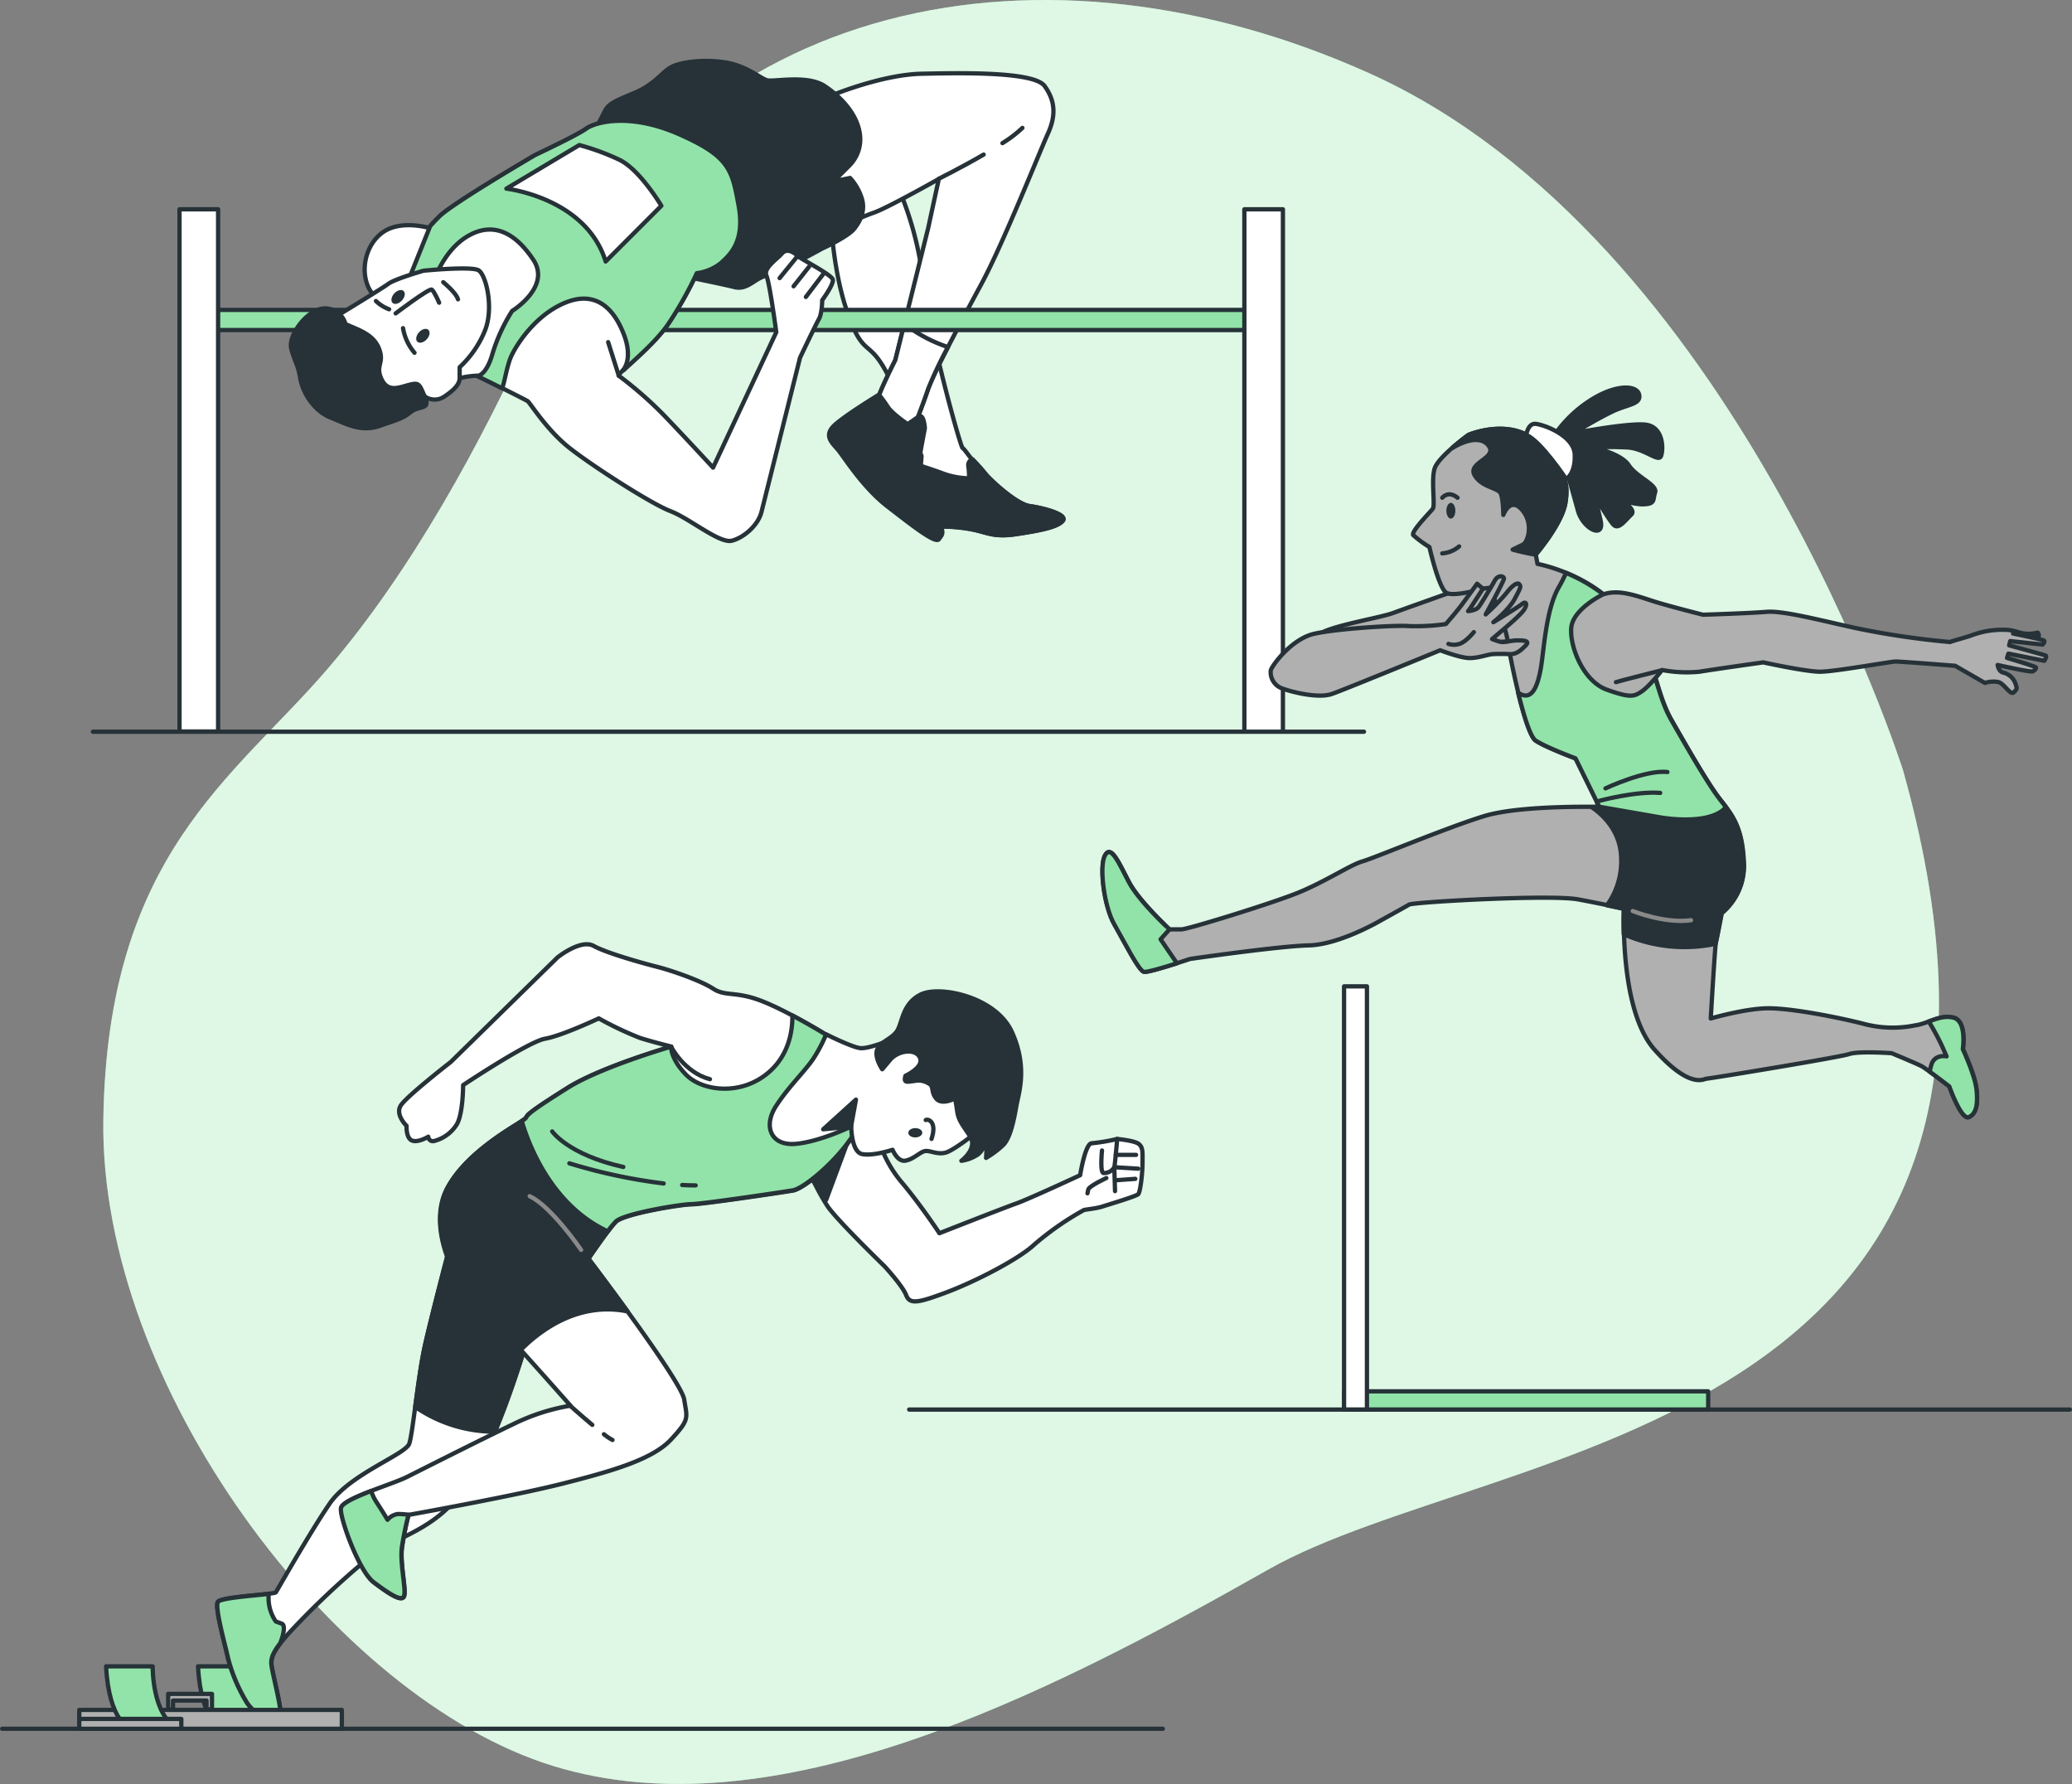 <svg xmlns="http://www.w3.org/2000/svg" viewBox="0 0 483.63 416.31"><rect x="0" y="0" width="483.63" height="416.31" fill="#808080" stroke="none"/><g id="background-simple"><path d="M452.57,220.56S413.32,96.25,328,57.86c-75.3-33.89-159.58-19-194.81,58.71-12.56,27.7-28.88,57.59-48.44,80.35-21.94,25.51-51.37,43.29-52.27,105.16s53.73,135,105,150.77S251.5,437,304.41,407,496.25,376.4,452.57,220.56Z" transform="translate(-8.36 -40.75)" style="fill:#92E3A9"></path><path d="M452.57,220.56S413.32,96.25,328,57.86c-75.3-33.89-159.58-19-194.81,58.71-12.56,27.7-28.88,57.59-48.44,80.35-21.94,25.51-51.37,43.29-52.27,105.16s53.73,135,105,150.77S251.5,437,304.41,407,496.25,376.4,452.57,220.56Z" transform="translate(-8.36 -40.75)" style="fill:#fff;opacity:0.7"></path></g><g id="floor-3"><line x1="21.69" y1="170.75" x2="318.37" y2="170.75" style="fill:none;stroke:#263238;stroke-linecap:round;stroke-linejoin:round"></line></g><g id="floor-2"><line x1="212.21" y1="328.93" x2="483.13" y2="328.93" style="fill:none;stroke:#263238;stroke-linecap:round;stroke-linejoin:round"></line></g><g id="floor-1"><line x1="0.5" y1="403.42" x2="271.42" y2="403.42" style="fill:none;stroke:#263238;stroke-linecap:round;stroke-linejoin:round"></line></g><g id="Hurdle"><rect x="313.72" y="324.68" width="84.99" height="4.24" style="fill:#92E3A9;stroke:#263238;stroke-linecap:round;stroke-linejoin:round"></rect><rect x="313.72" y="230.17" width="5.34" height="98.75" style="fill:#fff;stroke:#263238;stroke-linecap:round;stroke-linejoin:round"></rect></g><g id="character-1"><path d="M213.43,306.69A27.82,27.82,0,0,0,219,316.85c4.4,5.25,8.63,11.68,8.63,11.68s15.07-5.93,17.95-6.94,14.9-6.6,14.9-6.6,1.18-7.45,2.71-7.45a45,45,0,0,0,5.92-1s4.07.34,5.08,1.18.85,2,.85,4.41-.51,6.77-1,7.28-6.77,2.37-8.29,2.87-3.9.68-4.41.85a68.19,68.19,0,0,0-11.51,8c-3.55,3.38-13.71,8.63-20.48,11.17s-8.64,2.88-9.48.68-5.08-6.77-5.08-6.77-10.84-10.5-13.21-13.89a50.16,50.16,0,0,1-4.4-8.46s5.76-8.8,8.13-11.85S213.43,306.69,213.43,306.69Z" transform="translate(-8.36 -40.75)" style="fill:#fff;stroke:#263238;stroke-linecap:round;stroke-linejoin:round"></path><polygon points="198.11 265.79 192.84 279.98 189.54 275.19 198.11 265.79" style="fill:#263238;stroke:#263238;stroke-linecap:round;stroke-linejoin:round"></polygon><path d="M265.58,309.23s-.51,5.08.34,5.25a2.79,2.79,0,0,0,2.54-1.36c.16-.67.67-6.6.67-6.6" transform="translate(-8.36 -40.75)" style="fill:none;stroke:#263238;stroke-linecap:round;stroke-linejoin:round"></path><polyline points="260.26 277.96 260.09 272.38 265.68 272.72" style="fill:none;stroke:#263238;stroke-linecap:round;stroke-linejoin:round"></polyline><line x1="260.43" y1="269.5" x2="265.17" y2="269.5" style="fill:none;stroke:#263238;stroke-linecap:round;stroke-linejoin:round"></line><line x1="260.43" y1="275.42" x2="265" y2="275.09" style="fill:none;stroke:#263238;stroke-linecap:round;stroke-linejoin:round"></line><path d="M266.59,315.66s-4.06,1.86-4.23,2.71l-.17.85" transform="translate(-8.36 -40.75)" style="fill:none;stroke:#263238;stroke-linecap:round;stroke-linejoin:round"></path><path d="M60.25,444.14s-5-1.5-5.67-14.54H65.41s-.21,11.66,6.06,14.54Z" transform="translate(-8.36 -40.75)" style="fill:#92E3A9;stroke:#263238;stroke-linecap:round;stroke-linejoin:round"></path><path d="M113.37,331.58s-4.06,15.4-5.75,22.85-2.88,20.66-3.73,23.2S90,384.74,85.27,391.68s-12.19,20.15-12.53,20.65-12.7,1-13.54,2.21,1.86,10.66,2.37,13.2A38.55,38.55,0,0,0,66,438.07c1.69,2.54,4.4,3.72,5.59,3.55s2.2,0,2.2-1.69-1.7-8.3-2-10.33.33-3.55,3.89-7.62a194.17,194.17,0,0,1,18.45-17.43c7.11-5.93,15.58-5.93,23.54-17.61s15.06-38.09,15.06-38.09Z" transform="translate(-8.36 -40.75)" style="fill:#fff;stroke:#263238;stroke-linecap:round;stroke-linejoin:round"></path><path d="M123.84,374.84a235.7,235.7,0,0,0,8.83-26l-19.3-17.27s-4.06,15.4-5.75,22.85c-.92,4.05-1.69,9.81-2.34,14.62A32.58,32.58,0,0,0,123.84,374.84Z" transform="translate(-8.36 -40.75)" style="fill:#263238;stroke:#263238;stroke-linecap:round;stroke-linejoin:round"></path><path d="M73.76,439.93c0-1.69-1.7-8.3-2-10.33-.27-1.61.1-2.9,2-5.39v0s1.69-4.07.34-4.58l-1.36-.5a9.55,9.55,0,0,1-1.69-5.25c0-.42,0-.81,0-1.18-3.5.42-11.15.93-11.81,1.86-.85,1.18,1.86,10.66,2.37,13.2A38.55,38.55,0,0,0,66,438.07c1.69,2.54,4.4,3.72,5.59,3.55S73.76,441.62,73.76,439.93Z" transform="translate(-8.36 -40.75)" style="fill:#92E3A9;stroke:#263238;stroke-linecap:round;stroke-linejoin:round"></path><path d="M201.07,282.14s-8.8-5.42-14.9-7.79-8.46-1-11.34-2.88-9.65-4.23-13-5.08-11.85-3.21-14.89-4.9-8.47,2.7-8.47,2.7l-24.89,24.38s-10.32,8-11.68,10.16,1.36,4.74,1.36,4.74-.17,2.71,1.18,3.39,3.89-.85,3.89-.85a1.07,1.07,0,0,0,1.36,1,8.77,8.77,0,0,0,5.08-3.56c1.69-2.2,1.69-9.48,1.69-9.48s15.24-10.16,19.13-10.83,12.53-4.74,12.53-4.74a78.77,78.77,0,0,0,9.65,4.57c3.22,1,7.28,2,7.28,2s-16.42,4.74-24.21,9.65-9.31,6.09-9.65,6.94-13.21,6.94-18.28,16.25,2,22.52,5.75,25.91,22.86,25.05,22.86,25.05a47.8,47.8,0,0,0-13.55,4.41c-7.78,3.72-20.82,10.32-24.55,12.19s-15.06,5.07-15.4,7.27S92.21,407.42,95.6,410s6.6,4.74,7.11,3.22-1-7.62-.51-11.34a76.2,76.2,0,0,1,1.52-7.62s24.55-4.4,35.9-7.28,21-5.59,25.39-10.33,3.73-4.91,3.05-9.31-22.35-32.85-22.35-32.85,4.57-6.77,6.43-8.63,15.24-4.06,17.61-4.06,20.66-2.71,23.7-3.22,13-9.14,15.75-16.08-1.86-13.72-3.73-16.43A12.34,12.34,0,0,0,201.07,282.14Z" transform="translate(-8.36 -40.75)" style="fill:#fff;stroke:#263238;stroke-linecap:round;stroke-linejoin:round"></path><path d="M165,285s3.05,6,9.07,7.59" transform="translate(-8.36 -40.75)" style="fill:none;stroke:#263238;stroke-linecap:round;stroke-linejoin:round"></path><path d="M145.71,334.45s2.92-4.32,5-7c-2.29-1.83-6.3-5.75-11.13-13.48a111.75,111.75,0,0,1-7.47-13.51,3.37,3.37,0,0,0-1,1.15c-.34.85-13.21,6.94-18.28,16.25s2,22.52,5.75,25.91c1.68,1.52,6.49,6.76,11.26,12.06,4.23-4.3,13.26-11.44,25-9.05C150,340.12,145.71,334.45,145.71,334.45Z" transform="translate(-8.36 -40.75)" style="fill:#263238;stroke:#263238;stroke-linecap:round;stroke-linejoin:round"></path><path d="M144,332.42s-6.94-10.16-12-12.53" transform="translate(-8.36 -40.75)" style="fill:none;stroke:#8a8a8a;stroke-linecap:round;stroke-linejoin:round"></path><path d="M149.32,375.44a12.87,12.87,0,0,0,2,1.34" transform="translate(-8.36 -40.75)" style="fill:none;stroke:#263238;stroke-linecap:round;stroke-linejoin:round"></path><path d="M141.48,368.82s2.57,2.3,5.13,4.44" transform="translate(-8.36 -40.75)" style="fill:none;stroke:#263238;stroke-linecap:round;stroke-linejoin:round"></path><path d="M103.72,394.22a23.88,23.88,0,0,0-2.54-.17,4,4,0,0,0-2.37,1.35s-1.18-2-2.54-4.06A10.65,10.65,0,0,1,95,388.68c-3.6,1.39-6.88,2.85-7.06,4-.34,2.21,4.23,14.73,7.62,17.27s6.6,4.74,7.11,3.22-1-7.62-.51-11.34A76.2,76.2,0,0,1,103.72,394.22Z" transform="translate(-8.36 -40.75)" style="fill:#92E3A9;stroke:#263238;stroke-linecap:round;stroke-linejoin:round"></path><path d="M201.07,282.14s-3.58-2.21-7.76-4.42c.05,3.12-.59,8.72-5.1,12.89-6.61,6.09-15.92,4.74-19.64,1S165,285,165,285s-16.42,4.74-24.21,9.65-9.31,6.09-9.65,6.94a3.43,3.43,0,0,1-1,.76c1.57,5.37,6.88,19.62,20.06,25.73a26.25,26.25,0,0,1,1.9-2.28c1.87-1.86,15.24-4.06,17.61-4.06s20.66-2.71,23.7-3.22,13-9.14,15.75-16.08-1.86-13.72-3.73-16.43A12.34,12.34,0,0,0,201.07,282.14Z" transform="translate(-8.36 -40.75)" style="fill:#92E3A9;stroke:#263238;stroke-linecap:round;stroke-linejoin:round"></path><path d="M167.59,317.28c1.06.06,2.11.09,3.14.09" transform="translate(-8.36 -40.75)" style="fill:none;stroke:#263238;stroke-linecap:round;stroke-linejoin:round"></path><path d="M141.26,312.22a128.43,128.43,0,0,0,22,4.7" transform="translate(-8.36 -40.75)" style="fill:none;stroke:#263238;stroke-linecap:round;stroke-linejoin:round"></path><path d="M137.25,304.78s3.72,5.43,16.6,8.29" transform="translate(-8.36 -40.75)" style="fill:none;stroke:#263238;stroke-linecap:round;stroke-linejoin:round"></path><polygon points="39.25 395.28 39.25 398.88 40.38 398.88 40.38 396.83 48.21 396.83 48.21 398.88 49.48 398.88 49.48 395.28 39.25 395.28" style="fill:#b0b0b0;stroke:#263238;stroke-linecap:round;stroke-linejoin:round"></polygon><rect x="18.5" y="399.02" width="61.29" height="4.4" style="fill:#b0b0b0;stroke:#263238;stroke-linecap:round;stroke-linejoin:round"></rect><path d="M38.79,444.14s-5-1.5-5.67-14.54H44s-.21,11.66,6,14.54Z" transform="translate(-8.36 -40.75)" style="fill:#92E3A9;stroke:#263238;stroke-linecap:round;stroke-linejoin:round"></path><path d="M48,440" transform="translate(-8.36 -40.75)" style="fill:#fff;stroke:#263238;stroke-linecap:round;stroke-linejoin:round"></path><path d="M236.46,304.83s-5.42,4.4-7.45,4.91-3.73-.68-4.91-.34-2.54,1.86-4.4,2.2-3-2.54-3-2.54-4.57,1.52-7.11,1-2.54-6.44-2.54-6.44-7.28,3.56-13,4.06-7.62-4.06-4.57-8.8,7.11-8.46,9-11.51a35.28,35.28,0,0,0,2.71-5.25s6.1,3.05,8,3.22,6.43-1.7,6.43-1.7,8-2.87,9.32-4.23,11.51,11.85,13.54,17.61S236.46,304.83,236.46,304.83Z" transform="translate(-8.36 -40.75)" style="fill:#fff;stroke:#263238;stroke-linecap:round;stroke-linejoin:round"></path><polygon points="198.64 262.9 199.79 256.6 192.14 263.53 198.64 262.9" style="fill:#263238;stroke:#263238;stroke-linecap:round;stroke-linejoin:round"></polygon><path d="M224.44,302.12c.5-.34,2.71.34,1.35,4.4" transform="translate(-8.36 -40.75)" style="fill:none;stroke:#263238;stroke-linecap:round;stroke-linejoin:round"></path><path d="M222,306.18c-.89,0-1.62-.47-1.63-1.07S221.08,304,222,304s1.62.47,1.63,1.08S222.89,306.17,222,306.18Z" transform="translate(-8.36 -40.75)" style="fill:#263238"></path><path d="M219.7,291.79s4.4-2,3.38-4.23-5.08-1.7-6.94.51l-1.86,2.2s-1.86-2.71-1.19-4.57,3.22-2.37,4.57-4.24,1.19-6.43,5.59-8.63,17.61.51,21.33,8.8,1.53,14.22,1,17.27-1.36,7.28-3,9a22,22,0,0,1-4.06,3.05l.34-5.92s-.34,4.23-2.71,5.41a9,9,0,0,1-3.39,1.19s3.9-2.88,2-5.76-2.7-3.72-3-5.92-.51-2.88-.51-2.88-3.05,1.69-4.4,0-.34-2.88-1.87-3.56a4.39,4.39,0,0,0-3.21-.5C220.2,293.14,219.19,293.65,219.7,291.79Z" transform="translate(-8.36 -40.75)" style="fill:#263238;stroke:#263238;stroke-linecap:round;stroke-linejoin:round"></path><rect x="18.5" y="401.12" width="23.82" height="2.3" style="fill:#b0b0b0;stroke:#263238;stroke-linecap:round;stroke-linejoin:round"></rect></g><g id="character-3"><path d="M218.29,85.15a79.08,79.08,0,0,1,5.56,21.26c1.14,11.3,8.61,38.49,9.19,38.88s1.72,2.29,2.3,2.68a46.18,46.18,0,0,1,3.25,3.64c1.92,2.1,7.28,6.89,10.15,7.27s9,1.92,7.66,3.45-5.74,2.3-10.72,3.06-6.51-.19-9.77-.95a36.38,36.38,0,0,0-9-.77c-3.06,0-4.21-2.3-4.21-4.79s.76-11.68.76-11.68-5-14.17-8.81-20.68-5-2.68-8.61-13.21-3.83-23.37-3.83-23.37Z" transform="translate(-8.36 -40.75)" style="fill:#fff;stroke:#263238;stroke-linecap:round;stroke-linejoin:round"></path><path d="M234.38,149.5a22.08,22.08,0,0,1,.19,2.87,18.84,18.84,0,0,1-5.75-1c-1.88-.72-4.42-1.55-5.54-1.92-.23,2.9-.58,7.7-.58,9.39,0,2.49,1.15,4.79,4.21,4.79a36.38,36.38,0,0,1,9,.77c3.26.76,4.79,1.72,9.77.95s9.38-1.53,10.72-3.06-4.79-3.06-7.66-3.45-8.23-5.17-10.15-7.27a46.18,46.18,0,0,0-3.25-3.64A1.41,1.41,0,0,0,234.38,149.5Z" transform="translate(-8.36 -40.75)" style="fill:#263238;stroke:#263238;stroke-linecap:round;stroke-linejoin:round"></path><path d="M203.16,62.75s11.3-4.6,20.3-4.79,26.24-.57,28.73,2.87,2.68,6.9.76,11.11S242.42,97.79,237.44,107,226,128.43,225,131.5s-3.83,10.34-3.83,10.34-.57,2.3-3.06.57-5.55-5.17-5.17-7.47,4.4-10.14,4.4-10.14L225,94l2.49-11.49s-11.87,6.71-15.12,7.85-9.58,4-9.58,4a11.23,11.23,0,0,1-5.17-6.9c-1-4.59-1-16.47,1-20.11A9.52,9.52,0,0,1,203.16,62.75Z" transform="translate(-8.36 -40.75)" style="fill:#fff;stroke:#263238;stroke-linecap:round;stroke-linejoin:round"></path><path d="M219.44,116.32l-2.11,8.48s-4,7.85-4.4,10.14,2.68,5.75,5.17,7.47,3.06-.57,3.06-.57S224,134.56,225,131.5a96.44,96.44,0,0,1,4.62-9.76A34.1,34.1,0,0,1,219.44,116.32Z" transform="translate(-8.36 -40.75)" style="fill:#fff;stroke:#263238;stroke-linecap:round;stroke-linejoin:round"></path><path d="M224.23,140.69s-.19-3.64-1.53-2.68-2.49,1.72-2.49,1.72-3.64-2.49-4.6-4a27.3,27.3,0,0,0-2.11-2.87s-8.8,5.36-10.72,7.47-.38,3.64,1,5.17,5.74,8.81,11.68,13.4,11.3,8.81,12.06,7.66,1.54-1.15-.57-5.36S222.5,151,222.7,149.31,224.23,140.69,224.23,140.69Z" transform="translate(-8.36 -40.75)" style="fill:#263238;stroke:#263238;stroke-linecap:round;stroke-linejoin:round"></path><path d="M242.35,74.15A28,28,0,0,0,247,70.6" transform="translate(-8.36 -40.75)" style="fill:none;stroke:#263238;stroke-linecap:round;stroke-linejoin:round"></path><path d="M227.48,82.47s5.29-2.64,10.48-5.65" transform="translate(-8.36 -40.75)" style="fill:none;stroke:#263238;stroke-linecap:round;stroke-linejoin:round"></path><rect x="44.25" y="72.32" width="251.28" height="4.7" style="fill:#92E3A9;stroke:#263238;stroke-linecap:round;stroke-linejoin:round"></rect><polyline points="50.91 170.17 50.91 48.84 41.9 48.84 41.9 170.17" style="fill:#fff;stroke:#263238;stroke-linecap:round;stroke-linejoin:round"></polyline><polyline points="299.45 170.17 299.45 48.84 290.45 48.84 290.45 170.17" style="fill:#fff;stroke:#263238;stroke-linecap:round;stroke-linejoin:round"></polyline><path d="M169.08,105.45s7.66,1.54,10.72,2.3,4.79-2.11,7.47-2.68,13-6.32,13-6.32,5.94-2.68,7.47-4.6,2.68-4.4,1.72-7.27a12.68,12.68,0,0,0-2.68-4.6l-3.83.77,3.64-3.64a8.65,8.65,0,0,0,2.49-7.28c-.57-4.59-4.21-8.62-8.23-11.3s-11.88-.95-13.41-1.34-4.79-3.44-10-4.21-10.34,0-12.45,1.15-3.83,4-8.42,5.94-6.13,2.48-7.09,4.4-2.49,4.79-2.49,4.79,11.3-1.34,19.73,4.79,10.15,15.89,8.81,19-7.85,7.86-7.85,9S169.08,105.45,169.08,105.45Z" transform="translate(-8.36 -40.75)" style="fill:#263238;stroke:#263238;stroke-linecap:round;stroke-linejoin:round"></path><path d="M115.65,129a20.15,20.15,0,0,1,4-.58c.57.2,11.3,5.56,11.87,5.94s4.41,6.7,9.77,10.92,19,13,23.55,14.74,11.49,7.66,14.37,6.9,6.12-3.64,6.89-6.71,9-36,9-36,3.64-7.66,4.4-9,.77-4.4.77-4.4,2.68-3.64,2.49-4.79-7.47-4.79-8.23-5.56-2.49-1.91-3.64-.57-4.41,3.45-3.64,5.17,2.3,13.21,2.3,13.21l-14.75,31.6s-7.08-7.66-11.49-12.25a91.13,91.13,0,0,0-10.53-9.2c-.58-.38,7.66-6.51,11.49-12.06A88.21,88.21,0,0,0,171,104.5a11.36,11.36,0,0,0,5.55-2.3c2.11-1.92,5.75-5,4.22-13.41S178.65,77.3,167,72.13s-19.73-2.87-21.83-1.34-11.88,6.13-11.88,6.13-19.34,11.3-22.4,14.36-2.3,2.68-2.3,2.68-6.32-1.91-10.53.77-5.75,8.81-3.64,13.21,12.06,8.62,12.06,8.62l5.75,9.38Z" transform="translate(-8.36 -40.75)" style="fill:#fff;stroke:#263238;stroke-linecap:round;stroke-linejoin:round"></path><line x1="186.18" y1="59.73" x2="181.97" y2="64.9" style="fill:none;stroke:#263238;stroke-linecap:round;stroke-linejoin:round"></line><line x1="188.86" y1="62.22" x2="185.23" y2="66.81" style="fill:none;stroke:#263238;stroke-linecap:round;stroke-linejoin:round"></line><line x1="192.31" y1="63.75" x2="188.1" y2="69.3" style="fill:none;stroke:#263238;stroke-linecap:round;stroke-linejoin:round"></line><path d="M127.9,113.31a40.33,40.33,0,0,0-4.59,10c-1.54,5.37-3.64,5.17-3.64,5.17.28.1,3,1.44,5.77,2.82a.45.45,0,0,0,.16-.14c.39-.57,1-4.59,1.92-6.89s5.36-9.77,12.64-12.83,11.49,1.34,13.79,7.28-.19,8.42-.19,8.42l.16,0c2.31-2.18,7.54-6.6,10.37-10.7A88.21,88.21,0,0,0,171,104.5a11.36,11.36,0,0,0,5.55-2.3c2.11-1.92,5.75-5,4.22-13.41S178.65,77.3,167,72.13s-19.73-2.87-21.83-1.34-11.88,6.13-11.88,6.13-19.34,11.3-22.4,14.36c-1.23,1.23-1.83,1.9-2.13,2.26l-.17.42-5,12.45,6.32-.77s2.3-6.89,8-10,10.73-.58,14.94,5.74S127.9,113.31,127.9,113.31Z" transform="translate(-8.36 -40.75)" style="fill:#92E3A9;stroke:#263238;stroke-linecap:round;stroke-linejoin:round"></path><path d="M107.22,103.92s-6.7,1.92-8.23,3.07-12.84,8-12.84,8a14.48,14.48,0,0,0,0,11.49c2.69,6.13,9.77,9.77,12.84,9.77s7.08-1.92,7.08-1.92l1.53-1a4,4,0,0,0,4.41,0c2.3-1.53,3.64-2.87,3.64-4.4v-2.49a23.73,23.73,0,0,0,5.93-8.62c2.11-5.36.19-13-1.53-14S107.22,103.92,107.22,103.92Z" transform="translate(-8.36 -40.75)" style="fill:#fff;stroke:#263238;stroke-linecap:round;stroke-linejoin:round"></path><path d="M100.71,113.88s7.85-5.94,8.43-5.55,1.72,3.06,1.72,3.06" transform="translate(-8.36 -40.75)" style="fill:none;stroke:#263238;stroke-linecap:round;stroke-linejoin:round"></path><path d="M111.82,106.6s3.06,2.49,3.44,4" transform="translate(-8.36 -40.75)" style="fill:none;stroke:#263238;stroke-linecap:round;stroke-linejoin:round"></path><path d="M102.43,117.33a12,12,0,0,0,2.68,5.74" transform="translate(-8.36 -40.75)" style="fill:none;stroke:#263238;stroke-linecap:round;stroke-linejoin:round"></path><path d="M99.18,112.92A8.9,8.9,0,0,1,96.11,111" transform="translate(-8.36 -40.75)" style="fill:none;stroke:#263238;stroke-linecap:round;stroke-linejoin:round"></path><path d="M106.17,118.29c-.71.77-.88,1.77-.38,2.22s1.47.19,2.18-.58.87-1.77.37-2.22S106.87,117.51,106.17,118.29Z" transform="translate(-8.36 -40.75)" style="fill:#263238"></path><path d="M100.38,109.23c-.7.77-.87,1.77-.37,2.22s1.47.19,2.17-.58.88-1.77.38-2.22S101.09,108.45,100.38,109.23Z" transform="translate(-8.36 -40.75)" style="fill:#263238"></path><path d="M89,116.37a4.91,4.91,0,0,0-5-3.64c-4,.19-8.43,6.32-7.66,9.38s1.53,3.45,2.1,6.9,3.26,7.66,7.09,9.19,7.09,3.45,11.49,1.92,5.36-1.73,7.28-3.26,4.59-.38,3.25-3.45-1.34-3.44-3.64-2.87-5,1.92-6.51-1.34.77-3.64-.57-7.09S91.9,117.71,89,116.37Z" transform="translate(-8.36 -40.75)" style="fill:#263238;stroke:#263238;stroke-linecap:round;stroke-linejoin:round"></path><path d="M126.56,84.77s18.58,2.11,23.17,17l13-13s-5-8.42-9.77-10.72a55.66,55.66,0,0,0-9.38-3.45Z" transform="translate(-8.36 -40.75)" style="fill:#fff;stroke:#263238;stroke-linecap:round;stroke-linejoin:round"></path><line x1="144.44" y1="87.69" x2="141.95" y2="79.84" style="fill:none;stroke:#263238;stroke-linecap:round;stroke-linejoin:round"></line></g><g id="character-2"><path d="M351,177.56s-14.6,5.17-17.49,6.24-13.08,2.74-16.58,4.56a17.77,17.77,0,0,0-5.17,4.11c-.46.3,12.92,2.89,16.12,1.52s37.88-4,37.88-4,.6-9.43-2.44-11.71S351,177.56,351,177.56Z" transform="translate(-8.36 -40.75)" style="fill:#b0b0b0;stroke:#263238;stroke-linecap:round;stroke-linejoin:round"></path><path d="M351.12,142.23s-7.14,5.15-7.93,7.93.19,8.52-.4,9.31-5.15,5.36-4.56,6.15A25.07,25.07,0,0,0,342,168.4s2.18,9.71,4,10.7,8.53-1,8.53-1l1.58-.2s3.57,8.33,4.17,12.49,4.16,21.61,6.54,23.2,9.32,4.16,9.32,4.16l5.55,11.3s-18.27-.47-26.8,2.11-25.74,9.81-28.52,10.6-8.72,4.76-15.07,7.33-25.77,8.53-27.16,8.53h-2.77s-7.14-6.54-9.52-11.1-4.16-8.73-5.55-6.15-.2,11.9,2.18,16.06,5.75,10.9,6.94,11.1,10.7-3,10.7-3,20.62-3,27.76-3.17,16.65-5.75,16.65-5.75,5.75-3.18,6.74-3.77,33.12-2.4,39.46-1.21,10.71,2.18,10.71,2.18-1.19,23.6,7.14,32.92,11.49,6.74,12.09,6.74,31.13-5,33.31-5.75,9.91-.2,9.91-.2,5.75,2.38,6.94,3,6.54,4.76,6.54,4.76,2.78,7.93,4.56,7.14,2.18-3.17,1.79-6.54-3.18-9.32-3.18-9.32,1-6.55-2.18-7.34-5.94,1.39-8.92,1.79a26.16,26.16,0,0,1-12.29-.4c-6.34-1.59-16.65-3.57-22-3.57s-13.48,2.38-13.48,2.38,1-17.05,1.19-17.65,1.39-6.93,1.39-6.93a14.33,14.33,0,0,0,5.15-12.1c-.39-8.13-2.77-10.9-5.55-14.47s-7.33-11.5-11.3-18.44-3.37-13.88-10.71-24-20.61-12.49-20.61-12.49l-.4-2.18s6.15-7.14,6.94-12.09-.2-8.13-6.54-14.08S351.12,142.23,351.12,142.23Z" transform="translate(-8.36 -40.75)" style="fill:#b0b0b0;stroke:#263238;stroke-linecap:round;stroke-linejoin:round"></path><path d="M408.78,261a1.43,1.43,0,0,1,0-.21c.2-.59,1.39-6.93,1.39-6.93a14.33,14.33,0,0,0,5.15-12.1c-.39-8.13-2.77-10.9-5.55-14.47l-.33-.44c-2.57,2.16-9.57,4.91-28.25,1.36l.43.86s-.67,0-1.79,0c2.94,2,6.82,5.85,6.93,11.94a17.47,17.47,0,0,1-3.32,11c2.46.51,3.93.84,3.93.84s-.12,2.38,0,5.91A35.12,35.12,0,0,0,408.78,261Z" transform="translate(-8.36 -40.75)" style="fill:#263238;stroke:#263238;stroke-linecap:round;stroke-linejoin:round"></path><path d="M389.47,253.35s7.51,3,13.59,2.14" transform="translate(-8.36 -40.75)" style="fill:none;stroke:#8a8a8a;stroke-linecap:round;stroke-linejoin:round"></path><ellipse cx="338.65" cy="119.18" rx="1.05" ry="1.84" style="fill:#263238"></ellipse><path d="M345,156.9s1.39-1.79,3.57,0" transform="translate(-8.36 -40.75)" style="fill:none;stroke:#263238;stroke-linecap:round;stroke-linejoin:round"></path><path d="M371.93,141.23a29.42,29.42,0,0,1,8.73-7.73c5.55-3.17,9.91-2.77,10.31-.59s-2.58,2.18-6,3.76-9.32,5.16-9.32,5.16,12.29-2.38,16.65-2,4.37,5.75,3.77,7.33-3.77-1.78-7.93-2-7.93,0-7.93,0,6.54,1.39,8.33,4.16,6.74,4.56,6.14,6.35.2,2.77-3.17,2.77a15.78,15.78,0,0,1-6.94-2.18s6.15,3,4.56,4.56-3,3.57-4.16,2.38-5.35-8.33-5.35-8.33a35.68,35.68,0,0,1,2.38,7.54c.79,4.16-4.17,1.78-5.36-2.58s-3.37-12.09-3.37-12.09Z" transform="translate(-8.36 -40.75)" style="fill:#263238;stroke:#263238;stroke-linecap:round;stroke-linejoin:round"></path><path d="M347.55,145.2s5.55-3.57,8.13-.6-4.76,4-3.18,6.94,5.56,3,6.15,4.37.6,5,.6,5,1.58-4.36,4.36-1.19,1.38,7.54.2,8.13L361.43,169a50.26,50.26,0,0,0,5.35,1.19s6.15-7.14,6.94-12.09-.2-8.13-6.54-14.08-16.06-1.78-16.06-1.78-1.78,1.28-3.66,2.91Z" transform="translate(-8.36 -40.75)" style="fill:#263238;stroke:#263238;stroke-linecap:round;stroke-linejoin:round"></path><path d="M345,169.89a7,7,0,0,0,3.94-1.63" transform="translate(-8.36 -40.75)" style="fill:none;stroke:#263238;stroke-linecap:round;stroke-linejoin:round"></path><path d="M364.6,142.23s.39-2.58,2-2.58,9.12,2.58,9.32,7.14-2,5.74-2,5.74S368,143.61,364.6,142.23Z" transform="translate(-8.36 -40.75)" style="fill:#fff;stroke:#263238;stroke-linecap:round;stroke-linejoin:round"></path><path d="M411.21,229.11c-.45-.61-.92-1.21-1.41-1.83-2.77-3.57-7.33-11.5-11.3-18.44s-3.37-13.88-10.71-24c-3.91-5.4-9.53-8.59-13.91-10.4a30.71,30.71,0,0,1-1.75,3.46c-3,5.36-3.37,14.67-4.16,19s-2.18,7.53-5.16,5.55l-.1-.07c1.29,5.27,2.84,10.35,4.07,11.17,2.38,1.59,9.32,4.16,9.32,4.16l5.55,11.3,13.68,2.38C399.33,232.14,408.06,232.83,411.21,229.11Z" transform="translate(-8.36 -40.75)" style="fill:#92E3A9;stroke:#263238;stroke-linecap:round;stroke-linejoin:round"></path><path d="M381.73,227.61s8.52-2.29,14.14-1.83" transform="translate(-8.36 -40.75)" style="fill:none;stroke:#263238;stroke-linecap:round;stroke-linejoin:round"></path><path d="M383.1,224.72s9.43-4.42,14.45-3.81" transform="translate(-8.36 -40.75)" style="fill:none;stroke:#263238;stroke-linecap:round;stroke-linejoin:round"></path><path d="M382.44,179.5s-6.94,3.37-7.33,7.73,2.77,12.49,8.32,14.47,6.35,1.59,8.13.4,4.76-5,4.76-5a30.78,30.78,0,0,0,8.72.4c3.57-.59,14.87-2.18,14.87-2.18s9.92,2.18,13.29,2.18,16.45-2.38,17.64-2.38,13.88,1,13.88,1l6.94,4a6.31,6.31,0,0,1,3.17-.2c1.39.4,2.78,3.17,3.57,2.38s.79-.79.4-2a4,4,0,0,0-2.78-2.58c-1.19-.2-1.39-1.79-1.39-1.79s7.69,1.74,8.19,1.49.84-.67.75-.92-6.75-2.22-6.75-2.22l.33-1,8.38,1.67s.71-1.06.29-1.23-8.5-2.37-8.5-2.37l.25-1,7.55.81s.71-.69.29-.94-7.17-1.63-7.17-1.63,5.92.79,6,.54-.25-.75-.25-.75c-3.85.88-4.64-.66-7.65-.66a20.28,20.28,0,0,0-8.12,1.42c-2.18.67-4.36,1.26-4.69,1.43a191.49,191.49,0,0,1-22.1-3.27c-8.38-1.84-16.92-4.1-20.77-3.77s-14.81.67-14.81.67-6-1.5-10.3-2.76S386.5,178,382.44,179.5Z" transform="translate(-8.36 -40.75)" style="fill:#b0b0b0;stroke:#263238;stroke-linecap:round;stroke-linejoin:round"></path><path d="M396.32,197.14s-10.25,2.58-10.78,2.79" transform="translate(-8.36 -40.75)" style="fill:none;stroke:#263238;stroke-linecap:round;stroke-linejoin:round"></path><path d="M345.83,186.38s2.28-2.58,3.65-4.41,3.65-5,3.65-5l1.36,1.16s-2.58,4-3,4.62l-.46.61s1.83-.15,2.43-.91,3.05-4.87,3.81-6.24,2.13-1.06,2.13-.45-4.26,8.36-4.26,8.36a51.84,51.84,0,0,0,4.86-5c1.37-1.82,2.59-2.58,3-2s.3.76-1.07,3.35-5,5.48-5,5.48,5.78-3.5,6.7-4.26,1.36,0,.45,1.37-5.32,5-5.32,5l-2.13,1.82a19.12,19.12,0,0,0,1.82.61c1.07.3,2.59-.3,4-.3s3.19,0,2,1.21-2.13,2-3.65,2a37.53,37.53,0,0,0-4.11,0c-1.37.15-3.2.91-5.33.91s-6.84-1.82-6.84-1.82-21.9,9-25.25,10.19-10-.61-11.87-1.37a4,4,0,0,1-2.43-4.11c.3-1.21,4.87-7.3,10-8.52s19.47-2.12,22.36-1.82A50,50,0,0,0,345.83,186.38Z" transform="translate(-8.36 -40.75)" style="fill:#b0b0b0;stroke:#263238;stroke-linecap:round;stroke-linejoin:round"></path><path d="M346.44,191a4.09,4.09,0,0,0,2.58,0c1.52-.46,3.35-2.74,3.35-2.74" transform="translate(-8.36 -40.75)" style="fill:none;stroke:#263238;stroke-linecap:round;stroke-linejoin:round"></path><path d="M271.81,246.53c-2.38-4.56-4.16-8.73-5.55-6.15s-.2,11.9,2.18,16.06,5.75,10.9,6.94,11.1c.75.13,4.79-1.08,7.69-2l-3.82-5.6,2.08-2.31S274.19,251.09,271.81,246.53Z" transform="translate(-8.36 -40.75)" style="fill:#92E3A9;stroke:#263238;stroke-linecap:round;stroke-linejoin:round"></path><path d="M469.68,294.89c-.4-3.37-3.18-9.32-3.18-9.32s1-6.55-2.18-7.34c-2-.51-3.9.21-5.76.89a60.17,60.17,0,0,1,3,5.53l1.16,2.61s-2.61-.58-3.48,1.74a10.77,10.77,0,0,0-.44,1.85c2,1.43,4.56,3.44,4.56,3.44s2.78,7.93,4.56,7.14S470.07,298.26,469.68,294.89Z" transform="translate(-8.36 -40.75)" style="fill:#92E3A9;stroke:#263238;stroke-linecap:round;stroke-linejoin:round"></path></g></svg>